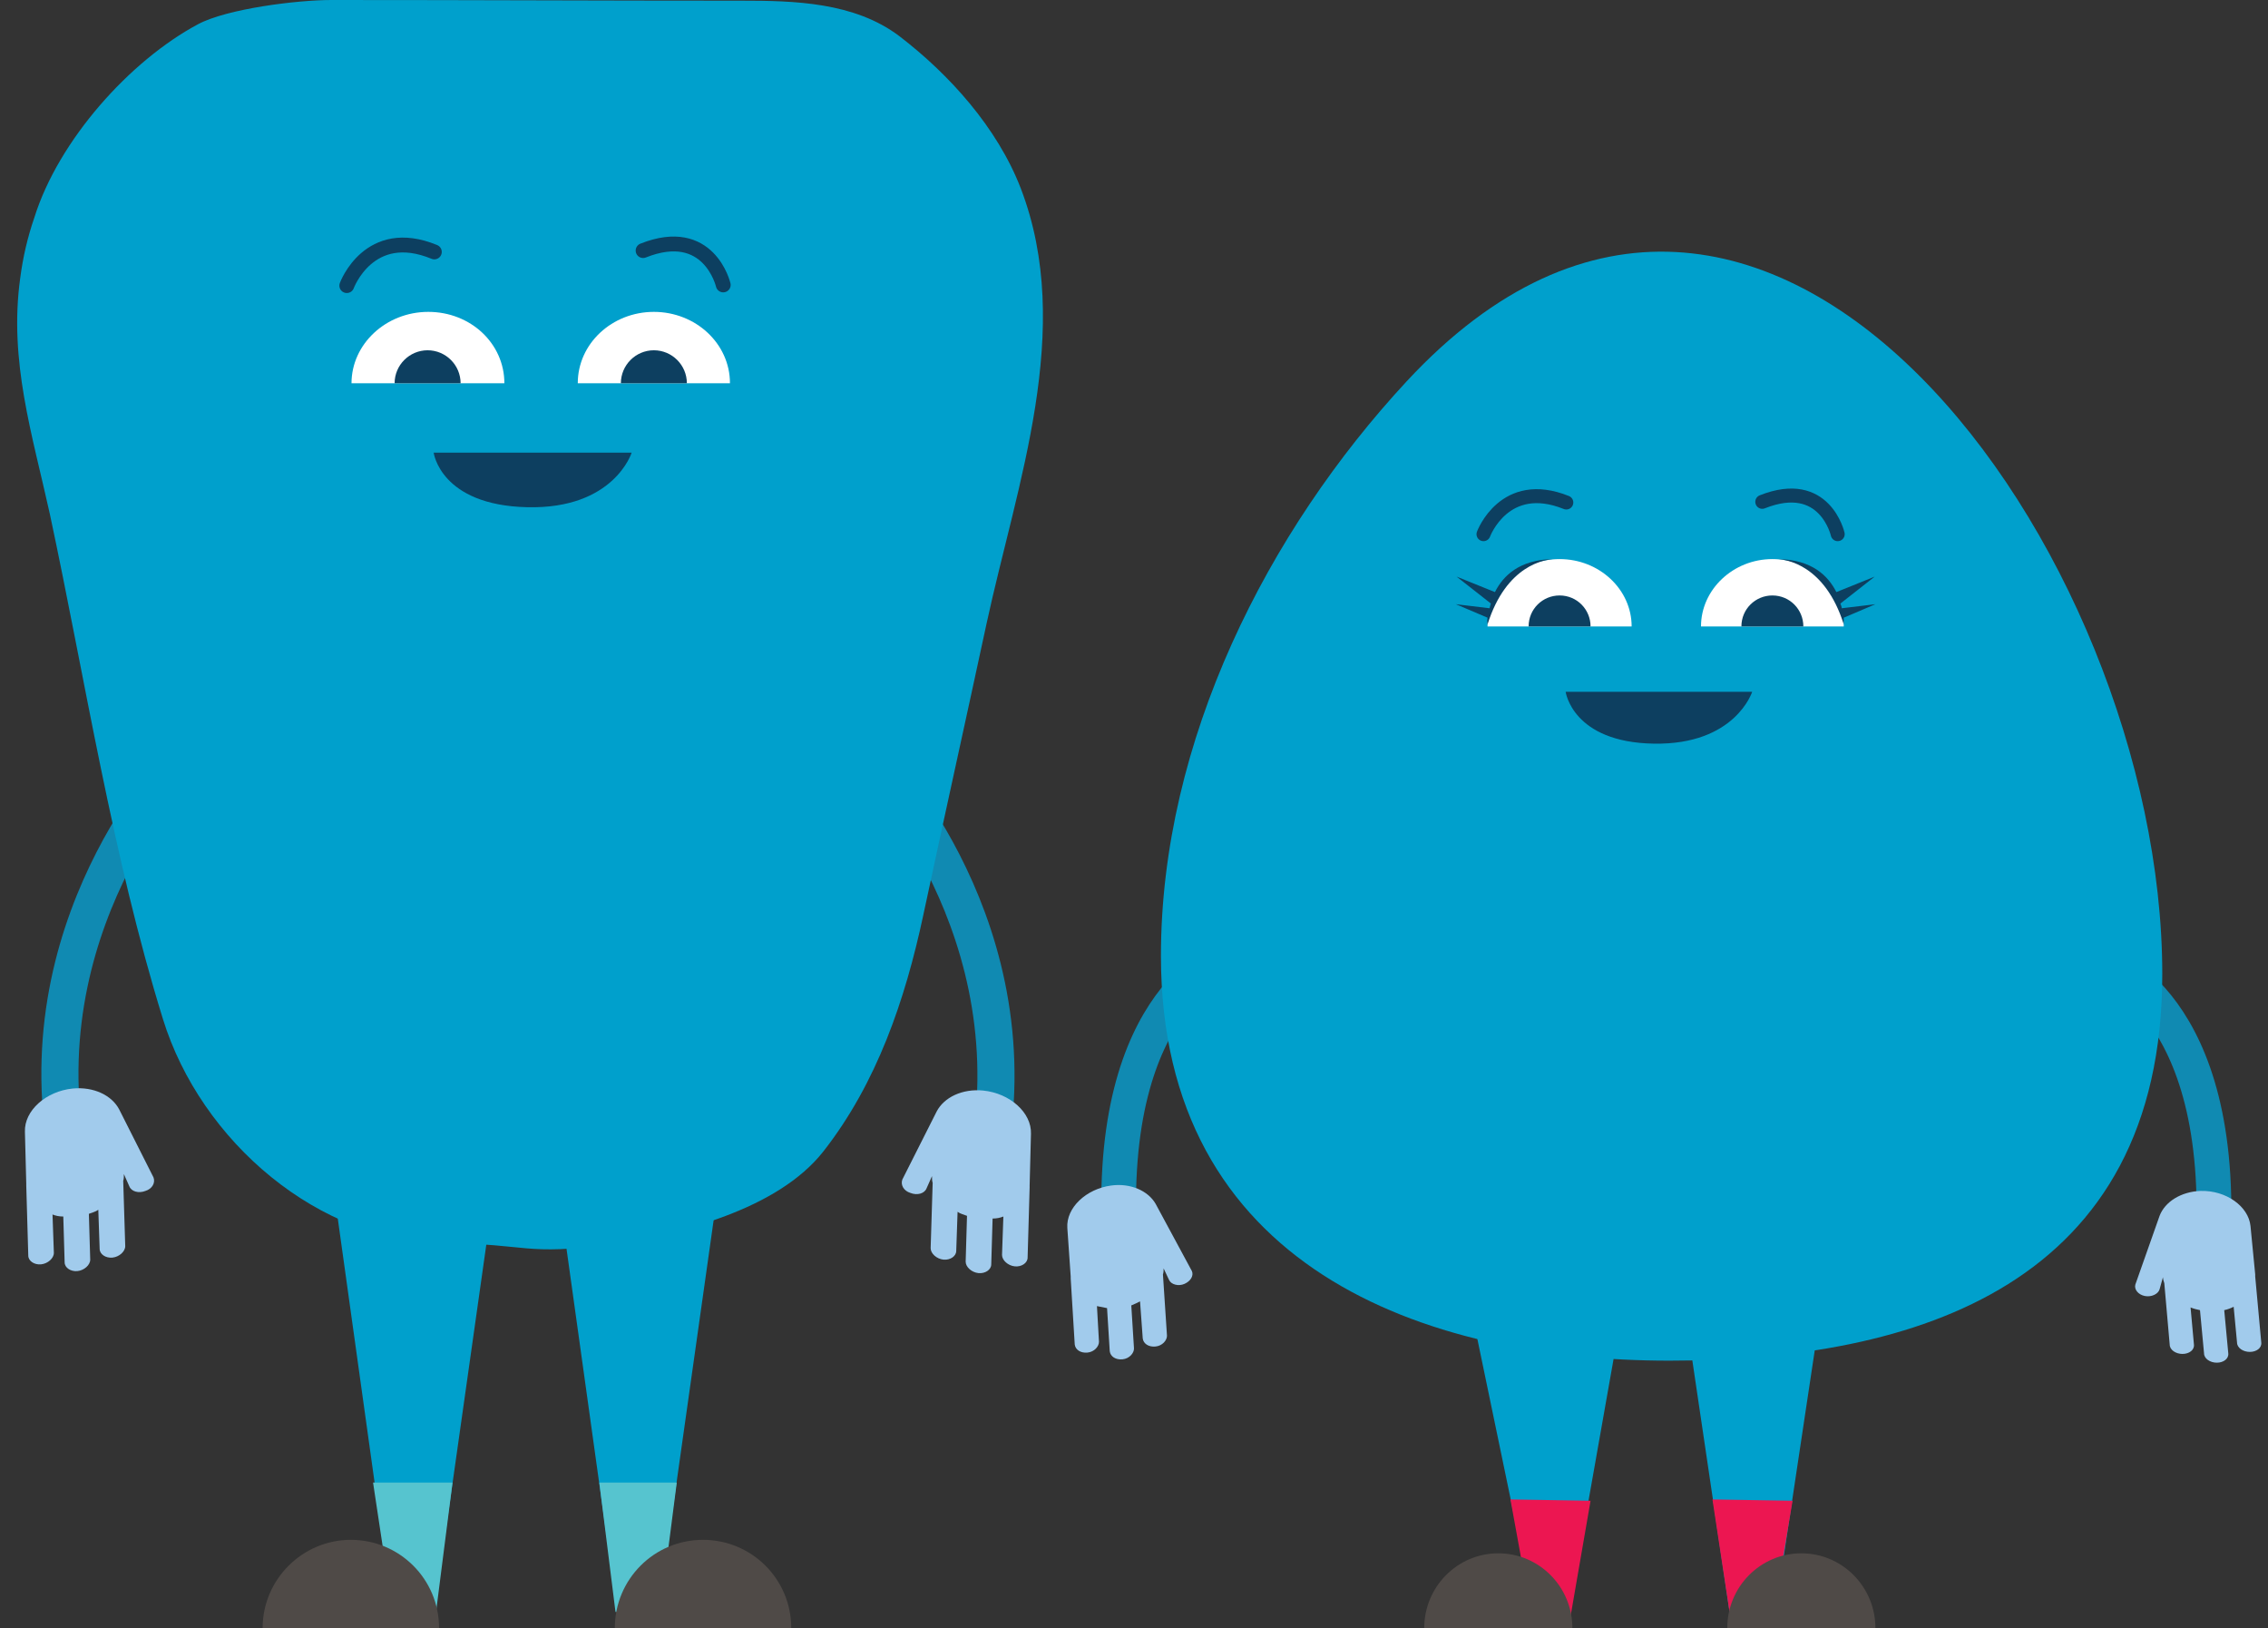 <?xml version="1.0" encoding="utf-8"?>
<!-- Generator: Adobe Illustrator 25.2.1, SVG Export Plug-In . SVG Version: 6.00 Build 0)  -->
<svg version="1.1" id="Layer_1" xmlns="http://www.w3.org/2000/svg" xmlns:xlink="http://www.w3.org/1999/xlink" x="0px" y="0px"
	 viewBox="0 0 336.8 241.7" style="enable-background:new 0 0 336.8 241.7;" xml:space="preserve">
<rect x="0" y="0" width="336.8" height="241.7" fill="#333333" stroke="none"/>
<style type="text/css">
	.st0{fill:none;stroke:#0A8AB2;stroke-width:3.539;stroke-linecap:round;stroke-miterlimit:10;}
	.st1{fill:#A1CBEC;}
	.st2{fill:#00A0CC;}
	.st3{fill:#FFFFFF;}
	.st4{fill:#0D3F60;}
	.st5{fill:none;stroke:#0D3F60;stroke-width:1.135;stroke-linecap:round;stroke-miterlimit:10;}
	.st6{fill:none;stroke:#108AB2;stroke-width:5.156;stroke-linecap:round;stroke-miterlimit:10;}
	.st7{fill:none;stroke:#108AB2;stroke-width:5.51;stroke-linecap:round;stroke-miterlimit:10;}
	.st8{fill:none;stroke:#00A0CC;stroke-width:5.51;stroke-linecap:round;stroke-miterlimit:10;}
	.st9{fill:#56C4CF;}
	.st10{fill:#4F4A47;}
	.st11{fill:none;stroke:#0D3F60;stroke-width:2.204;stroke-linecap:round;stroke-miterlimit:10;}
	.st12{fill:#EC1651;}
	.st13{fill:none;stroke:#0D3F60;stroke-width:2.075;stroke-linecap:round;stroke-miterlimit:10;}
	.st14{fill:none;stroke:#1689B0;stroke-width:4.397;stroke-linecap:round;stroke-miterlimit:10;}
	.st15{fill:#049FCB;}
	.st16{fill:#0B4060;}
	.st17{fill:#FFCA05;}
	.st18{fill:none;stroke:#221F1F;stroke-width:1.649;stroke-linecap:round;stroke-miterlimit:10;}
	.st19{fill:#A0CAEB;}
	.st20{fill:none;stroke:#049FCB;stroke-width:5.574;stroke-linecap:round;stroke-miterlimit:10;}
	.st21{fill:none;stroke:#0B4060;stroke-width:2.199;stroke-linecap:round;stroke-miterlimit:10;}
	.st22{fill:none;stroke:#049FCB;stroke-width:6.057;stroke-linecap:round;stroke-miterlimit:10;}
	.st23{fill:none;stroke:#1689B0;stroke-width:4.175;stroke-linecap:round;stroke-miterlimit:10;}
	.st24{fill:none;stroke:#0B4060;stroke-width:2.438;stroke-linecap:round;stroke-miterlimit:10;}
	.st25{fill:#5753A2;}
	.st26{fill:none;stroke:#1689B0;stroke-width:3.299;stroke-linecap:round;stroke-miterlimit:10;}
	.st27{fill:none;stroke:#0B4060;stroke-width:1.926;stroke-linecap:round;stroke-miterlimit:10;}
	.st28{fill:#E91C52;}
	.st29{fill:none;stroke:#353230;stroke-width:3.853;stroke-linecap:round;stroke-miterlimit:10;}
	.st30{fill:none;stroke:#1689B0;stroke-width:3.51;stroke-linecap:round;stroke-miterlimit:10;}
	.st31{fill:#56C3CE;}
	.st32{fill:none;stroke:#0B4060;stroke-width:1.678;stroke-linecap:round;stroke-miterlimit:10;}
</style>
<path class="st6" d="M312.2,143c0,0,18.6,5.6,16.4,42.6"/>
<path class="st1" d="M320.7,180.5c0.8-2.1,3.2-3.6,6.1-3.7c3.8-0.1,7.1,2.3,7.4,5.2l0.7,7.2c0,0.1,0,0.1,0,0.2c0,0,0,0.1,0,0.1
	l0.9,9.8c0.1,0.8-0.7,1.4-1.7,1.4c-1,0-1.9-0.6-1.9-1.4l-0.5-5.3c-0.4,0.2-0.9,0.4-1.4,0.5l0.6,6.4c0.1,0.8-0.7,1.4-1.7,1.4
	s-1.9-0.6-1.9-1.4l-0.6-6.4c-0.5-0.1-0.9-0.2-1.4-0.4l0.5,5.5c0.1,0.8-0.7,1.4-1.7,1.4s-1.9-0.6-1.9-1.4l-0.8-9.1
	c-0.1-0.3-0.2-0.6-0.2-0.9l-0.5,1.8c-0.2,0.7-1.2,1.2-2.2,1h0c-1-0.2-1.6-1-1.4-1.7"/>
<path class="st7" d="M27.9,111.7c0,0-23.6,23.6-18.2,57.9"/>
<path class="st1" d="M17.7,164.7c-1.1-2.1-3.8-3.4-6.9-3.1c-4,0.4-7.2,3.3-7.1,6.4l0.2,7.7c0,0.1,0,0.1,0,0.2c0,0,0,0.1,0,0.1
	l0.3,10.4c0,0.8,0.9,1.4,1.9,1.3c1-0.1,1.9-0.9,1.9-1.7l-0.2-5.7c0.5,0.2,1,0.3,1.6,0.3l0.2,6.8c0,0.8,0.9,1.4,1.9,1.3
	c1-0.1,1.9-0.9,1.9-1.7l-0.2-6.8c0.5-0.2,1-0.3,1.4-0.6l0.2,5.8c0,0.8,0.9,1.4,1.9,1.3c1-0.1,1.9-0.9,1.9-1.7l-0.3-9.7
	c0.1-0.3,0.1-0.6,0.1-1l0.8,1.8c0.3,0.8,1.4,1.1,2.4,0.7h0c1-0.3,1.5-1.2,1.2-2"/>
<path class="st7" d="M128.9,112c0,0,23.6,23.6,18.2,57.9"/>
<polyline class="st2" points="49.1,173.3 58.6,241.4 64.2,241.4 73.8,173.6 "/>
<polyline class="st2" points="82.4,173 91.9,241.1 97.5,241.1 107.1,173.2 "/>
<polygon class="st9" points="64.6,240.5 67.2,220.1 55.4,220.1 58.3,239.3 "/>
<polygon class="st9" points="98,239.6 100.5,220.1 89,220.1 91.4,239.3 "/>
<path class="st10" d="M65.2,241.7c0-7.3-5.9-13.1-13.1-13.1s-13.1,5.9-13.1,13.1"/>
<path class="st10" d="M117.5,241.7c0-7.3-5.9-13.1-13.1-13.1c-7.3,0-13.1,5.9-13.1,13.1"/>
<path class="st2" d="M90.8,184.7c-12.9,1.8-12.6-0.1-24.4-0.1c-19,0-36.6-15.2-42.2-33.3c-7.5-24.2-11.5-50.2-16.8-75
	c-2.6-11.8-6.1-22.7-4.4-35c0.4-3.1,1.1-6.1,2.1-9C8.7,20.8,19.3,9,29.4,3.6C33.7,1.3,44.1,0,49.2,0c21.4,0,39.5,0.1,60.9,0.1
	c7.8,0,16.8,0.2,23.5,5.3c7.3,5.6,14.5,13.5,18,22.6c8,20.9-0.6,43.8-5.1,64.6c-3.1,14.4-6.3,28.8-9.4,43.3
	c-2.7,12.6-6.9,24.9-14.8,35C115.5,179.6,100.9,183.2,90.8,184.7z"/>
<path class="st1" d="M139.1,165c1.1-2.1,3.8-3.4,6.9-3.1c4,0.4,7.2,3.3,7.1,6.4l-0.2,7.7c0,0.1,0,0.1,0,0.2c0,0,0,0.1,0,0.1
	l-0.3,10.4c0,0.8-0.9,1.4-1.9,1.3c-1-0.1-1.9-0.9-1.9-1.7l0.2-5.7c-0.5,0.2-1,0.3-1.6,0.3l-0.2,6.8c0,0.8-0.9,1.4-1.9,1.3
	c-1-0.1-1.9-0.9-1.9-1.7l0.2-6.8c-0.5-0.2-1-0.3-1.4-0.6l-0.2,5.8c0,0.8-0.9,1.4-1.9,1.3c-1-0.1-1.9-0.9-1.9-1.7l0.3-9.7
	c-0.1-0.3-0.1-0.6-0.1-1l-0.8,1.8c-0.3,0.8-1.4,1.1-2.4,0.7h0c-1-0.3-1.5-1.2-1.2-2"/>
<path class="st11" d="M51.5,42.4c0,0,3.3-9,13-5"/>
<path class="st11" d="M107.4,42.3c0,0-2.1-9-11.9-5.1"/>
<path class="st4" d="M93.8,67.2c0,0-2.6,8.4-15.5,8.1s-13.9-8.1-13.9-8.1H93.8z"/>
<path class="st3" d="M85.8,56.9c0-5.9,5.1-10.6,11.3-10.6c6.2,0,11.3,4.7,11.3,10.6"/>
<path class="st4" d="M92.2,56.9c0-2.7,2.2-4.9,4.9-4.9c2.7,0,4.9,2.2,4.9,4.9"/>
<path class="st3" d="M52.2,56.9c0-5.8,5.1-10.6,11.4-10.6S74.9,51,74.9,56.9"/>
<path class="st4" d="M58.6,56.9c0-2.7,2.2-4.9,4.9-4.9c2.7,0,4.9,2.2,4.9,4.9"/>
<g>
	<path class="st4" d="M62.5,46.3c0.1,0,0.1,0,0.2,0C62.7,46.3,62.6,46.3,62.5,46.3z"/>
</g>
<g>
	<path class="st4" d="M98.1,46.3c-0.1,0-0.2,0-0.2,0C97.9,46.3,98,46.3,98.1,46.3z"/>
</g>
<path class="st6" d="M182.7,141.9c0,0-18.6,5.6-16.4,42.6"/>
<path class="st2" d="M172.4,141.9c0-32,15.9-63.1,36.5-85.3C262-0.6,321.1,82,321.1,144.6c0,46.2-36.6,57.4-73.2,57.4
	C211.4,202,172.4,188.1,172.4,141.9z"/>
<polyline class="st2" points="263.5,240.3 270.6,193.1 250,193.1 257.2,241.7 262.7,238.2 "/>
<polyline class="st2" points="227.5,237.8 218.5,194.5 240.9,194.5 232.8,240.3 225.1,237.8 "/>
<polygon class="st12" points="224.3,222.6 236.2,222.8 233.1,240.7 227.6,240.7 "/>
<polygon class="st12" points="254.3,222.6 266.2,222.8 263.2,240.7 257.2,241.7 "/>
<path class="st10" d="M211.5,241.7c0-6.1,4.9-11.1,11-11.1c6.1,0,11,5,11,11.1"/>
<path class="st10" d="M256.5,241.7c0-6.1,4.9-11.1,11-11.1c6.1,0,11,5,11,11.1"/>
<path class="st1" d="M171.6,178.7c-1.1-1.9-3.7-3.1-6.6-2.7c-3.7,0.5-6.7,3.3-6.5,6.3l0.5,7.2c0,0.1,0,0.1,0,0.2c0,0,0,0.1,0,0.1
	l0.6,9.8c0.1,0.8,0.9,1.3,1.9,1.2c1-0.1,1.7-0.9,1.7-1.6l-0.3-5.3c0.5,0.1,1,0.2,1.5,0.3l0.4,6.4c0.1,0.8,0.9,1.3,1.9,1.2
	c1-0.1,1.7-0.9,1.7-1.6l-0.4-6.4c0.5-0.2,0.9-0.4,1.3-0.6l0.4,5.5c0.1,0.8,0.9,1.3,1.9,1.2c1-0.1,1.7-0.9,1.7-1.6l-0.6-9.1
	c0.1-0.3,0.1-0.6,0.1-0.9l0.8,1.7c0.3,0.7,1.4,1,2.3,0.6h0c0.9-0.4,1.4-1.2,1.1-1.9"/>
<path class="st13" d="M220.3,79.3c0,0,3.1-8.4,12.3-4.7"/>
<path class="st13" d="M272.9,79.3c0,0-1.9-8.5-11.2-4.8"/>
<path class="st4" d="M260.2,102.7c0,0-2.5,7.9-14.6,7.7c-12.1-0.2-13.1-7.7-13.1-7.7H260.2z"/>
<path class="st3" d="M252.6,93c0-5.5,4.8-10,10.6-10c5.9,0,10.6,4.5,10.6,10"/>
<path class="st4" d="M258.6,93c0-2.6,2.1-4.6,4.6-4.6c2.6,0,4.6,2.1,4.6,4.6"/>
<path class="st3" d="M220.9,93c0-5.5,4.8-10,10.7-10c5.9,0,10.7,4.5,10.7,10"/>
<path class="st4" d="M227,93c0-2.6,2.1-4.6,4.6-4.6c2.6,0,4.6,2.1,4.6,4.6"/>
<g>
	<path class="st4" d="M222,87.9l-5.7-2.3l5.1,4c-0.1,0.2-0.1,0.4-0.2,0.7l-5-0.6l4.7,2c-0.1,0.6,0,1,0,1c2.8-8.9,8.6-9.6,9.7-9.7
		C225.6,83.1,223.2,85.5,222,87.9z"/>
	<path class="st4" d="M230.6,83c0.1,0,0.1,0,0.2,0C230.9,83,230.8,83,230.6,83z"/>
</g>
<g>
	<path class="st4" d="M278.5,89.7l-5,0.6c0-0.2-0.1-0.4-0.2-0.7l5.1-4l-5.7,2.3c-1.2-2.4-3.6-4.8-8.6-4.9c1.1,0.1,6.9,0.8,9.7,9.7
		c0,0,0-0.4,0-1L278.5,89.7z"/>
	<path class="st4" d="M264.1,83c-0.1,0-0.2,0-0.2,0C264,83,264.1,83,264.1,83z"/>
</g>
</svg>
